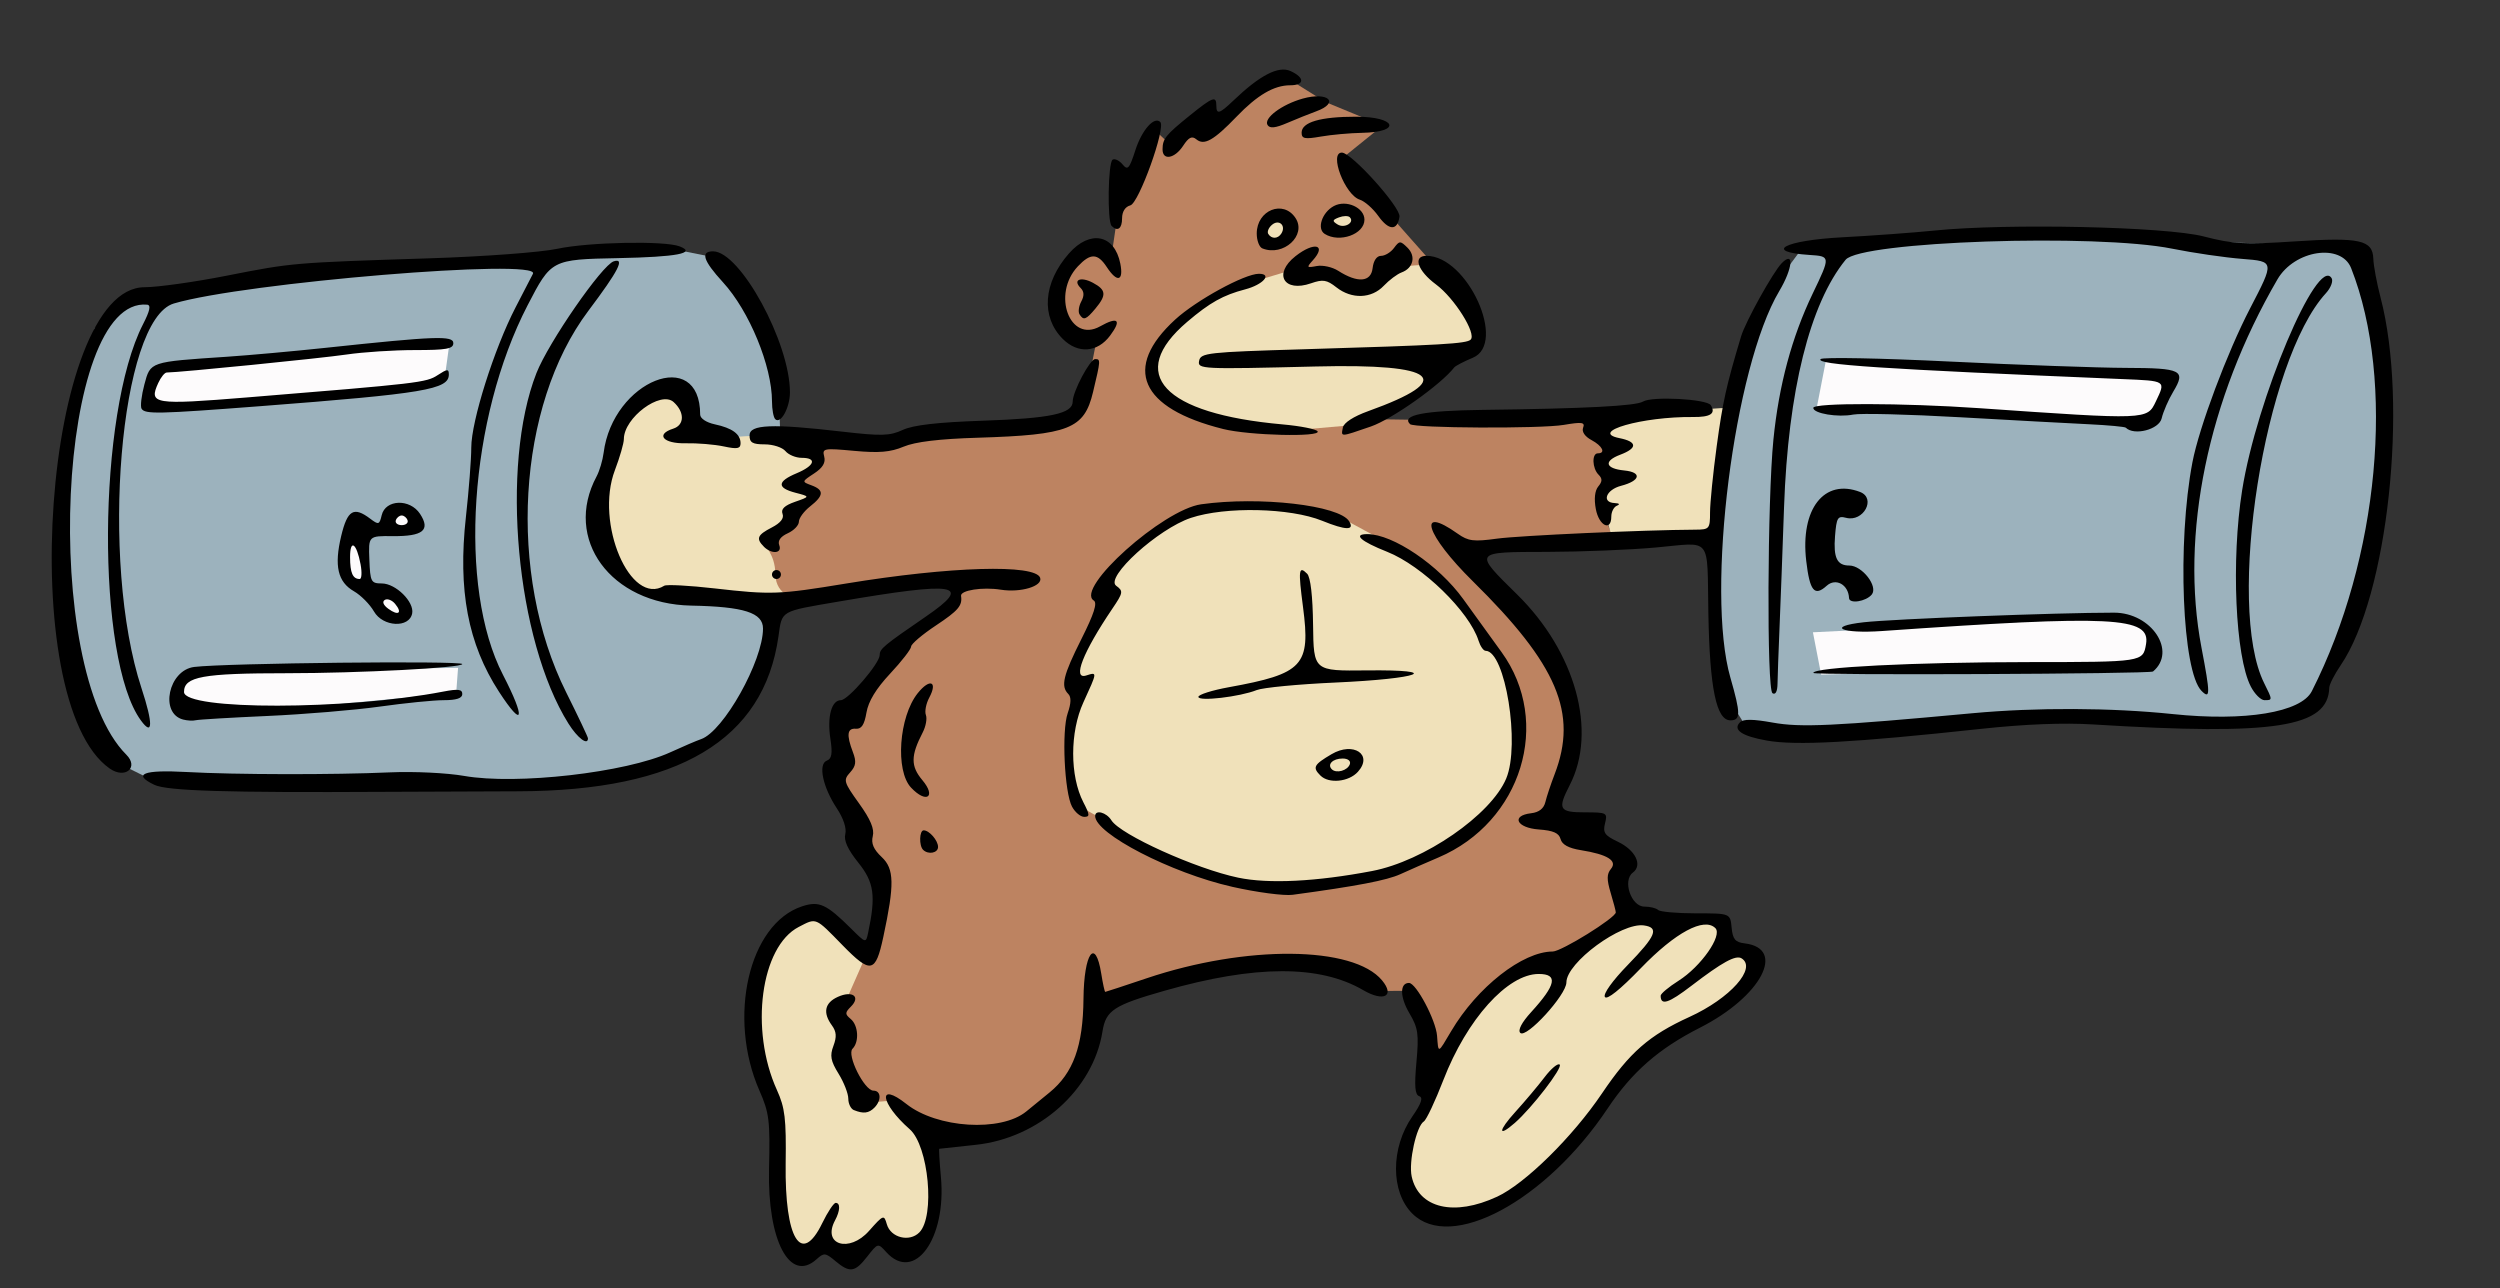 <?xml version="1.0" encoding="UTF-8" standalone="no"?>
<svg
   xmlns:dc="http://purl.org/dc/elements/1.1/"
   xmlns:cc="http://creativecommons.org/ns#"
   xmlns:rdf="http://www.w3.org/1999/02/22-rdf-syntax-ns#"
   xmlns:svg="http://www.w3.org/2000/svg"
   xmlns="http://www.w3.org/2000/svg"
   xmlns:sodipodi="http://sodipodi.sourceforge.net/DTD/sodipodi-0.dtd"
   xmlns:inkscape="http://www.inkscape.org/namespaces/inkscape"
   inkscape:version="1.0 (4035a4fb49, 2020-05-01)"
   sodipodi:docname="theape.png"
   viewBox="0 0 178.24 91.84"
   height="91.84"
   width="178.24"
   id="svg5882"
   version="1.1">
  <rect x="0" y="0" width="178.24" height="91.84" fill="#333333" stroke="none"/>
  <defs
     id="defs5886" />
  <sodipodi:namedview
     inkscape:current-layer="g5890"
     inkscape:window-maximized="0"
     inkscape:window-y="34"
     inkscape:window-x="10"
     inkscape:cy="41.023176"
     inkscape:cx="93.82154"
     inkscape:zoom="4.202076"
     showgrid="false"
     id="namedview5884"
     inkscape:window-height="1034"
     inkscape:window-width="1898"
     inkscape:pageshadow="2"
     inkscape:pageopacity="0"
     guidetolerance="10"
     gridtolerance="10"
     objecttolerance="10"
     borderopacity="1"
     bordercolor="#666666"
     pagecolor="#ffffff" />
  <g
     id="g5890"
     inkscape:label="Image"
     inkscape:groupmode="layer">
    <g
       id="g9524">
      <path
         style="fill:#f0e1ba;fill-opacity:1;stroke:#000000;stroke-width:1.6;stroke-linecap:round;stroke-opacity:0"
         d="m 54.797,42.774 -9.024,-0.38 -3.074,-2.806 0.5,-5.95 1.25,-4.19 2.611,-1.725 1.618,0.132 0.854,2.602 7.398,0.897 1.273,1.031 0.239,0.705 -2.025,1.317 1.435,0.624 -0.269,0.702 -2.213,2.295 -0.4,0.964 1.156,3.499 z"
         id="path9384" />
      <path
         style="fill:#bd8361;stroke:#000000;stroke-width:1.6;stroke-linecap:round;stroke-opacity:0;fill-opacity:1"
         d="m 56.898,42.724 c 0,0 -1.594,-0.18 -1.617,-1.779 -0.023,-1.6 -0.889,-1.864 -0.568,-2.357 0.321,-0.493 2.163,-2.215 2.163,-2.215 l 0.993,-0.949 -1.141,-1.046 1.394,-1.197 0.171,-1.764 6.392,-0.389 11.062,-1.379 c 0,0 1.645,-0.951 1.63,-1.143 -0.015,-0.192 0.906,-4.764 0.906,-4.764 l -1.993,-0.079 -0.275,-0.622 -0.903,-2.861 2.243,-2.289 1.916,0.186 0.657,-4.492 2.473,-4.237 1.217,1.135 1.614,-1.665 1.859,-0.163 3.379,-2.925 1.677,0.073 2.362,1.477 4.066,1.677 -2.636,2.127 3.562,4.719 2.567,2.899 3.485,5.033 -0.692,1.027 -2.474,1.767 -1.82,2.075 -2.293,1.287 3.778,0.057 12.146,-0.247 -0.253,1.402 1.182,0.953 -1.206,1.013 1.127,0.862 -0.815,1.289 0.213,1.137 0.017,0.677 0.681,1.595 -10.148,0.58 1.286,2.401 4.781,5.841 1.311,4.751 -0.788,3.254 -0.917,2.364 2.93,1.667 1.537,1.289 0.633,1.07 -0.605,1.454 0.648,1.805 -2.111,1.406 c 0,0 -4.049,1.939 -4.23,2.089 -0.181,0.15 -4.228,3.236 -4.228,3.236 l -3.883,4.624 -0.086,-4.85 -0.692,-0.971 -2.079,0.015 -4.235,-1.911 -5.337,5.06e-4 -8.351,2.069 -2.294,1.095 -0.744,2.96 -1.795,3.045 -2.766,1.773 -4.592,1.435 -2.47,-0.521 -2.48,-1.923 -1.676,0.115 -1.855,-3.021 0.16,-2.157 -0.367,-1.672 0.204,-0.517 1.868,-3.465 1.142,-4.248 -0.839,-3.029 -1.396,-2.584 -1.386,-2.4 0.598,-1.83 0.002,-2.377 1.537,-1.019 0.582,-1.473 2.238,-3.562 3.134,-2.256 0.741,-0.883 0.077,-0.76 -2.571,0.31 -6.949,0.587 -1.899,0.041 z"
         id="path9374" />
      <path
         style="fill:#f0e1ba;fill-opacity:1;stroke:#000000;stroke-width:1.6;stroke-linecap:round;stroke-opacity:0"
         d="m 61.807,67.967 -1.705,3.864 0.732,5.529 1.316,1.226 1.472,-0.119 2.74,2.759 0.192,4.014 -0.607,2.836 -1.763,0.617 -1.713,-0.671 -2.045,0.88 -2,-0.088 -1.823,0.043 -1.674,-4.492 0.523,-3.774 c 0,0 -1.629,-5.223 -1.629,-5.481 0,-0.258 0.164,-5.561 0.164,-5.561 l 1.333,-3.415 3.212,-1.138 2.45,2.01 z"
         id="path9376" />
      <path
         style="fill:#f0e1ba;fill-opacity:1;stroke:#000000;stroke-width:1.6;stroke-linecap:round;stroke-opacity:0"
         d="m 101.625,79.235 2.627,-5.863 2.915,-3.544 5.488,-2.014 2.942,-2.158 2.593,-0.442 4.805,0.433 0.216,1.772 1.732,0.667 0.167,1.28 -1.469,1.784 -5.973,3.998 -1.543,1.338 -3.239,4.271 -3.992,3.605 -4.765,2.604 -3.292,-1.321 -0.889,-1.835 0.269,-2.653 z"
         id="path9378" />
      <path
         style="fill:#f0e1ba;fill-opacity:1;stroke:#000000;stroke-width:1.6;stroke-linecap:round;stroke-opacity:0"
         d="m 90.25,36.233 -4.569,-0.024 -3.437,1.614 -3.108,2.732 -0.223,1.633 -1.127,2.936 -1.546,3.226 0.68,0.84 -0.613,3.196 0.144,3.732 0.584,1.405 1.61,0.902 3.55,2.255 7.171,2.434 6.228,-0.246 4.847,-1.076 4.998,-3.154 2.231,-3.039 0.75,-4.356 -1.543,-4.82 -3.366,-4.387 -3.287,-2.689 -1.846,-0.945 -3.755,-2.027 -2.972,-0.214 z"
         id="path9380" />
      <path
         style="fill:#f0e1ba;fill-opacity:1;stroke:#000000;stroke-width:1.6;stroke-linecap:round;stroke-opacity:0"
         d="m 114.875,38.128 c 0,0 -0.559,-1.886 -0.596,-2.195 -0.037,-0.309 0.288,-2.107 0.288,-2.107 l 0.013,-1.526 -0.215,-2.707 8.932,-0.53 -1.279,8.956 z"
         id="path9382" />
      <path
         style="fill:#f0e1ba;fill-opacity:1;stroke:#000000;stroke-width:1.6;stroke-linecap:round;stroke-opacity:0"
         d="m 92.442,19.151 -4.033,1.215 -3.511,1.92 -2.203,2.324 -0.453,2.041 0.518,1.531 4.736,2.077 4.972,0.398 3.936,-0.345 3.847,-1.865 2.775,-2.356 2.052,-1.63 0.398,-0.831 -2.366,-4.019 -1.005,-0.788 -3.164,0.252 -1.518,1.406 -1.436,-0.248 -1.409,-0.702 -1.27,-0.125 z"
         id="path9386" />
      <path
         style="fill:#f0e1ba;fill-opacity:1;stroke:#000000;stroke-width:1.6;stroke-linecap:round;stroke-opacity:0"
         d="m 92.142,15.714 -0.481,1.32 -1.152,0.677 -0.651,-1.094 0.991,-1.504 z"
         id="path9388" />
      <path
         style="fill:#f0e1ba;fill-opacity:1;stroke:#000000;stroke-width:1.6;stroke-linecap:round;stroke-opacity:0"
         d="m 94.711,15.414 0.178,0.815 1.676,0.233 0.329,-0.866 -0.502,-0.817 z"
         id="path9390" />
      <path
         style="fill:#9cb2bd;fill-opacity:1;stroke:#000000;stroke-width:1.6;stroke-linecap:round;stroke-opacity:0"
         d="m 123.083,49.57 1.68,2.682 7.355,-0.032 8.392,-0.899 7.123,-0.345 7.873,0.364 5.58,-0.082 3.723,-1.142 1.963,-3.477 1.862,-5.593 1.06,-7.863 0.415,-4.524 -1.277,-8.591 -1.17,-2.3 -1.239,-0.472 -4.478,0.087 -6.432,-0.207 -5.834,-0.414 -7.36,-0.093 -10.786,0.587 -2.869,0.207 -2.042,2.739 -2.143,4.004 -2.008,7.423 -0.251,7.222 -0.173,5.684 z"
         id="path9392" />
      <path
         style="fill:#9cb2bd;fill-opacity:1;stroke:#000000;stroke-width:1.6;stroke-linecap:round;stroke-opacity:0"
         d="m 55.645,31.497 -0.2,-6.079 -2.16,-4.806 -2.536,-2.302 -3.093,-0.609 -7.349,0.73 -6.012,0.188 -24.896,2.653 -2.646,2.136 -2.173,8.625 -0.273,8.796 1.868,11.281 2.119,2.235 2.678,1.325 12.469,0.186 8.271,-0.462 6.796,0.598 6.172,-0.859 5.89,-2.216 3.193,-3.314 1.069,-4.422 0.176,-1.866 -2.387,-0.705 -4.629,-0.34 -1.498,-0.056 -2.469,-1.425 -0.624,-2.837 -0.573,-2.747 1.337,-4.546 0.809,-2.018 2.896,-1.301 1.651,1.845 1.452,2.048 4.055,-0.245 z"
         id="path9394" />
      <path
         style="fill:#fdfbfc;fill-opacity:1;stroke:#000000;stroke-width:1.6;stroke-linecap:round;stroke-opacity:0"
         d="M 31.684,27.097 32.046,24.463 11.338,26.349 10.439,28.897 29.208,27.913 Z"
         id="path9396" />
      <path
         style="fill:#fdfbfc;fill-opacity:1;stroke:#000000;stroke-width:1.6;stroke-linecap:round;stroke-opacity:0"
         d="M 32.658,47.616 32.525,49.393 15.955,50.974 12.911,50.673 12.714,49.146 13.775,47.826 Z"
         id="path9398" />
      <path
         style="fill:#fdfbfc;fill-opacity:1;stroke:#000000;stroke-width:1.6;stroke-linecap:round;stroke-opacity:0"
         d="m 28.668,42.781 -2.483,-1.339 -0.298,-3.715 3.883,-0.013 -0.37,-1.177 -1.05,-0.467 -1.032,1.478 -2.63,0.195 -0.265,3.181 1.763,1.412 0.938,1.574 1.879,0.041 z"
         id="path9400" />
      <path
         style="fill:#fdfbfc;fill-opacity:1;stroke:#000000;stroke-width:1.6;stroke-linecap:round;stroke-opacity:0"
         d="m 130.191,25.648 -0.699,3.601 24.15,0.983 1.182,-3.452 z"
         id="path9402" />
      <path
         style="fill:#fdfbfc;fill-opacity:1;stroke:#000000;stroke-width:1.6;stroke-linecap:round;stroke-opacity:0"
         d="m 129.841,48.099 -0.587,-3.019 22.097,-1.104 1.647,0.911 0.529,1.175 -0.342,1.404 z"
         id="path9404" />
      <path
         style="fill:#000000;stroke-width:0.32"
         d="m 59.554,89.901 c -0.708,-0.589 -0.809,-0.598 -1.337,-0.121 -1.901,1.721 -3.508,-1.331 -3.388,-6.432 0.082,-3.463 0.016,-3.996 -0.683,-5.588 -2.297,-5.227 -0.76,-11.888 3.033,-13.14 1.223,-0.404 1.732,-0.171 3.528,1.611 1.025,1.017 1.028,1.018 1.186,0.274 0.562,-2.645 0.429,-3.597 -0.697,-5 -0.751,-0.935 -1.048,-1.587 -0.93,-2.037 0.105,-0.403 -0.13,-1.121 -0.6,-1.831 -1.007,-1.521 -1.353,-3.163 -0.719,-3.406 0.357,-0.137 0.417,-0.504 0.256,-1.562 -0.239,-1.572 0.081,-2.749 0.747,-2.749 0.513,0 2.769,-2.622 2.769,-3.219 0,-0.443 0.274,-0.672 3.28,-2.735 3.407,-2.339 2.289,-2.53 -6.242,-1.071 -4.169,0.713 -3.992,0.61 -4.255,2.472 -1.045,7.391 -7.127,11.015 -18.543,11.049 -3.168,0.009 -7.488,0.027 -9.6,0.039 -11.197,0.064 -15.449,-0.066 -16.355,-0.5 -1.591,-0.763 -0.789,-1.085 2.275,-0.915 3.514,0.195 10.452,0.207 14.56,0.025 1.672,-0.074 4.034,0.04 5.249,0.254 3.737,0.657 11.532,-0.234 14.694,-1.68 0.911,-0.417 1.901,-0.84 2.199,-0.941 1.596,-0.541 4.418,-5.577 4.418,-7.884 0,-1.131 -1.353,-1.564 -5.12,-1.637 -5.742,-0.111 -9.135,-4.744 -6.746,-9.208 0.208,-0.389 0.434,-1.146 0.502,-1.681 0.653,-5.162 6.884,-7.632 6.884,-2.729 0,0.272 0.439,0.564 1.04,0.693 1.251,0.267 1.84,0.7 1.84,1.35 0,0.39 -0.23,0.433 -1.2,0.226 -0.66,-0.141 -1.884,-0.242 -2.72,-0.224 -1.6,0.035 -2.165,-0.635 -0.88,-1.043 0.81,-0.257 0.823,-1.175 0.027,-1.896 -0.923,-0.835 -3.546,1.118 -3.547,2.64 -9e-5,0.294 -0.288,1.293 -0.64,2.219 -1.436,3.779 1.106,9.728 3.52,8.237 0.165,-0.102 1.781,-0.017 3.591,0.19 4.042,0.462 4.576,0.443 9.37,-0.347 7.418,-1.222 13.511,-1.4 13.84,-0.405 0.196,0.593 -1.391,1.07 -2.807,0.844 -1.301,-0.208 -2.895,0.042 -2.834,0.444 0.106,0.693 -0.195,1.047 -1.8,2.112 -0.968,0.643 -1.76,1.317 -1.76,1.499 0,0.182 -0.671,1.048 -1.492,1.925 -1.01,1.08 -1.557,1.98 -1.693,2.786 -0.145,0.859 -0.354,1.179 -0.748,1.147 -0.626,-0.051 -0.689,0.43 -0.218,1.668 0.261,0.685 0.219,0.987 -0.199,1.449 -0.495,0.547 -0.456,0.683 0.635,2.202 0.823,1.145 1.11,1.83 0.982,2.341 -0.129,0.514 0.055,0.944 0.639,1.492 0.896,0.841 0.917,1.939 0.111,5.697 -0.553,2.578 -0.895,2.646 -2.915,0.578 -1.957,-2.005 -1.839,-1.955 -3.115,-1.295 -2.711,1.402 -3.504,7.324 -1.557,11.62 0.579,1.277 0.67,2.039 0.626,5.255 -0.073,5.384 1.117,7.315 2.611,4.238 0.385,-0.792 0.815,-1.44 0.956,-1.44 0.345,0 0.323,0.557 -0.049,1.252 -0.931,1.739 1.01,2.339 2.423,0.748 1.031,-1.161 1.072,-1.176 1.272,-0.476 0.274,0.959 1.61,1.295 2.317,0.583 1.134,-1.141 0.666,-6.173 -0.685,-7.357 -2.11,-1.851 -2.319,-3.45 -0.236,-1.8 2.182,1.729 6.729,2.013 8.545,0.534 0.323,-0.263 1.073,-0.875 1.665,-1.36 1.689,-1.383 2.383,-3.301 2.415,-6.678 0.032,-3.27 0.847,-4.414 1.268,-1.78 0.114,0.712 0.241,1.293 0.283,1.291 0.042,-0.002 1.372,-0.439 2.956,-0.972 7.096,-2.385 14.732,-2.316 16.779,0.15 0.933,1.125 0.121,1.551 -1.335,0.701 -3.113,-1.817 -7.701,-1.805 -14.164,0.036 -3.63,1.034 -4.193,1.403 -4.433,2.906 -0.665,4.159 -4.528,7.61 -9.048,8.084 -1.385,0.145 -2.55,0.272 -2.587,0.281 -0.037,0.009 0.015,0.917 0.116,2.017 0.406,4.405 -1.896,7.561 -3.9,5.347 -0.591,-0.653 -0.591,-0.653 -1.353,0.32 -0.887,1.134 -1.239,1.182 -2.281,0.314 z m 41.137,-3.377 c -1.55,-1.55 -1.549,-4.683 10e-4,-6.921 0.642,-0.926 0.787,-1.35 0.497,-1.447 -0.31,-0.103 -0.36,-0.7 -0.203,-2.427 0.182,-2.012 0.121,-2.436 -0.503,-3.492 -0.681,-1.154 -0.694,-2.157 -0.027,-2.157 0.51,0 1.916,2.649 2.001,3.77 0.097,1.279 0.044,1.297 1.005,-0.33 1.853,-3.138 5.094,-5.68 7.241,-5.68 0.62,0 4.496,-2.406 4.496,-2.791 0,-0.096 -0.165,-0.727 -0.368,-1.402 -0.283,-0.943 -0.278,-1.335 0.021,-1.695 0.484,-0.583 -0.238,-1.034 -2.145,-1.339 -0.87,-0.139 -1.342,-0.397 -1.445,-0.79 -0.113,-0.43 -0.519,-0.61 -1.548,-0.684 -1.592,-0.114 -2.007,-0.989 -0.549,-1.158 0.561,-0.065 0.903,-0.334 1.014,-0.8 0.092,-0.386 0.389,-1.278 0.66,-1.982 1.671,-4.347 0.201,-7.812 -5.836,-13.76 -3.348,-3.299 -4.042,-5.493 -1.071,-3.385 0.744,0.528 1.138,0.578 2.787,0.351 1.607,-0.221 10.491,-0.623 14.16,-0.641 0.991,-0.005 1.04,-0.063 1.04,-1.225 0,-0.671 0.213,-2.795 0.474,-4.72 0.431,-3.18 0.68,-4.304 1.739,-7.833 0.315,-1.051 2.282,-4.593 2.9,-5.223 0.902,-0.919 0.787,0.372 -0.177,1.99 -3.232,5.425 -5.253,21.423 -3.484,27.566 0.737,2.56 0.738,3.04 0.002,3.04 -1.005,0 -1.475,-2.272 -1.573,-7.596 -0.103,-5.63 0.322,-5.093 -3.74,-4.727 -1.838,0.166 -5.313,0.306 -7.723,0.312 -5.34,0.013 -5.3,-0.043 -2.161,3.048 4.156,4.093 5.713,9.739 3.743,13.572 -0.889,1.729 -0.767,1.951 1.075,1.951 1.575,0 1.627,0.029 1.438,0.784 -0.167,0.663 -0.026,0.865 0.914,1.311 1.259,0.598 1.781,1.671 1.07,2.201 -0.753,0.561 -0.123,2.424 0.82,2.424 0.406,0 0.848,0.108 0.982,0.24 0.135,0.132 1.347,0.24 2.693,0.24 2.448,0 2.448,0 2.547,1.021 0.08,0.828 0.256,1.039 0.928,1.12 3.001,0.36 1.179,3.796 -3.187,6.013 -2.949,1.497 -4.844,3.155 -6.586,5.764 -4.404,6.594 -11.174,10.235 -13.922,7.487 z m 6.048,-1.204 c 2.003,-0.933 5.384,-4.263 7.476,-7.364 1.977,-2.93 3.367,-4.145 6.235,-5.452 2.911,-1.327 4.833,-3.488 3.715,-4.179 -0.412,-0.254 -1.37,0.27 -3.566,1.952 -1.64,1.257 -2.201,1.438 -2.201,0.714 0,-0.144 0.575,-0.625 1.277,-1.069 1.594,-1.006 3.148,-3.226 2.625,-3.749 -0.798,-0.798 -2.856,0.306 -5.308,2.847 -1.49,1.544 -2.425,2.293 -2.57,2.058 -0.134,-0.217 0.538,-1.156 1.634,-2.284 2.013,-2.07 2.254,-2.659 1.154,-2.815 -1.616,-0.23 -5.532,2.648 -5.532,4.065 0,0.888 -2.864,4.02 -3.288,3.596 -0.188,-0.188 0.102,-0.743 0.774,-1.479 1.786,-1.957 1.937,-2.721 0.539,-2.721 -2.22,0 -5.12,3.226 -6.795,7.559 -0.585,1.512 -1.212,2.842 -1.393,2.955 -0.528,0.329 -1.094,2.892 -0.867,3.926 0.498,2.269 3.026,2.866 6.09,1.439 z m 1.3,-6.045 c 0.682,-0.751 1.622,-1.867 2.087,-2.48 0.466,-0.613 0.949,-1.015 1.075,-0.893 0.228,0.221 -1.985,3.095 -3.201,4.158 -1.22,1.067 -1.195,0.574 0.039,-0.785 z M 60.88,79.148 c -0.22,-0.089 -0.4,-0.456 -0.4,-0.817 0,-0.361 -0.312,-1.16 -0.693,-1.778 -0.564,-0.913 -0.633,-1.283 -0.367,-1.987 0.243,-0.645 0.216,-1.015 -0.107,-1.457 -0.663,-0.906 -0.52,-1.608 0.416,-2.034 1.039,-0.473 1.653,-0.024 0.941,0.689 -0.432,0.432 -0.435,0.539 -0.021,0.883 0.548,0.455 0.622,1.634 0.133,2.123 -0.432,0.432 0.843,2.989 1.491,2.989 0.549,0 0.585,0.695 0.064,1.216 -0.4,0.4 -0.78,0.445 -1.456,0.172 z M 87.84,63.222 c -4.336,-0.98 -9.76,-3.782 -9.76,-5.042 0,-0.478 0.802,-0.267 1.159,0.305 0.639,1.023 6.014,3.455 9.036,4.088 2.171,0.455 5.57,0.286 9.548,-0.473 3.705,-0.707 8.48,-4.001 9.565,-6.598 1.01,-2.417 -0.07,-9.102 -1.47,-9.102 -0.151,0 -0.378,-0.324 -0.503,-0.72 -0.656,-2.077 -4.015,-5.345 -6.514,-6.338 -1.899,-0.754 -2.469,-1.262 -1.415,-1.262 1.823,0 5.091,2.213 6.834,4.628 0.968,1.341 2.199,3.045 2.735,3.786 3.62,4.999 1.435,12.111 -4.495,14.638 -0.88,0.375 -2.104,0.912 -2.72,1.193 -0.968,0.442 -3.11,0.852 -7.68,1.47 -0.616,0.083 -2.56,-0.174 -4.32,-0.572 z M 65.813,60.587 c -0.3,-0.3 -0.267,-1.387 0.043,-1.387 0.399,0 1.024,0.723 1.024,1.184 0,0.436 -0.7,0.569 -1.067,0.203 z m 10.622,-3.067 c -0.546,-1.015 -0.751,-5.413 -0.311,-6.676 0.246,-0.705 0.259,-1.149 0.04,-1.368 -0.552,-0.552 -0.369,-1.32 0.936,-3.916 0.902,-1.795 1.152,-2.575 0.88,-2.746 -1.358,-0.852 4.926,-6.479 7.662,-6.861 4.171,-0.582 9.84,0.069 10.547,1.212 0.411,0.664 -0.227,0.653 -1.922,-0.035 -2.282,-0.926 -6.894,-1.029 -9.358,-0.208 -2.337,0.778 -6.15,4.241 -5.331,4.84 0.521,0.381 0.504,0.488 -0.278,1.643 -2.092,3.094 -2.867,5.074 -1.86,4.755 0.804,-0.255 0.807,-0.282 -0.2,1.918 -0.969,2.118 -0.969,5.249 3.04e-4,7.124 0.462,0.893 0.47,1.037 0.06,1.037 -0.262,0 -0.651,-0.324 -0.864,-0.72 z M 64.956,56.156 c -1.139,-1.212 -0.869,-5.053 0.473,-6.732 0.861,-1.078 1.448,-0.853 0.823,0.315 -0.229,0.428 -0.337,0.986 -0.239,1.24 0.097,0.254 -0.005,0.813 -0.228,1.243 -0.859,1.656 -0.864,2.401 -0.024,3.4 1.014,1.205 0.283,1.691 -0.804,0.534 z m 29.188,-0.86 c -0.583,-0.583 -0.484,-0.774 0.788,-1.524 1.562,-0.921 2.987,0.032 1.879,1.257 -0.652,0.721 -2.071,0.863 -2.666,0.267 z m 2.096,-0.816 c 0.077,-0.232 -0.139,-0.4 -0.515,-0.4 -0.7,0 -1.121,0.418 -0.772,0.766 0.322,0.322 1.135,0.091 1.287,-0.366 z m -88.416,0.315 C 1.014,50.031 3.15,20.486 10.305,20.478 c 0.932,-9.59e-4 3.567,-0.371 5.855,-0.822 4.68,-0.923 4.71,-0.926 14.4,-1.237 3.957,-0.127 7.979,-0.426 9.183,-0.683 2.248,-0.479 7.657,-0.584 8.716,-0.169 1.231,0.482 -0.196,0.754 -4.399,0.837 -4.734,0.094 -4.759,0.107 -6.441,3.355 -4.173,8.058 -4.979,20.117 -1.761,26.35 1.637,3.171 1.464,3.9 -0.286,1.204 -2.21,-3.407 -2.935,-7.241 -2.355,-12.455 0.211,-1.897 0.383,-4.124 0.383,-4.95 0,-1.881 1.629,-7.037 3.156,-9.989 0.637,-1.232 1.196,-2.312 1.241,-2.4 0.578,-1.121 -20.578,0.63 -25.604,2.119 -3.846,1.14 -5.291,18.349 -2.303,27.435 0.831,2.529 0.813,3.465 -0.044,2.293 C 6.846,46.991 6.938,29.472 10.196,23.12 10.692,22.152 10.776,21.749 10.487,21.722 4.09,21.125 2.866,47.666 9.007,53.807 9.924,54.724 8.92,55.562 7.824,54.795 Z M 125.956,52.796 c -1.769,-0.312 -2.435,-0.766 -1.903,-1.298 0.242,-0.242 0.922,-0.236 2.337,0.02 1.992,0.361 4.335,0.251 14.243,-0.668 4.53,-0.42 9.898,-0.397 14.278,0.061 5.149,0.539 9.146,-0.119 9.913,-1.632 4.797,-9.458 5.972,-22.103 2.803,-30.16 -0.709,-1.802 -4.038,-1.295 -5.255,0.8 -4.967,8.545 -6.957,18.201 -5.413,26.268 0.632,3.301 0.632,3.701 0.003,3.072 -1.382,-1.382 -1.749,-10.56 -0.651,-16.3 0.477,-2.493 2.474,-7.823 4.112,-10.975 1.739,-3.346 1.739,-3.346 -0.543,-3.524 -1.255,-0.098 -3.506,-0.426 -5.002,-0.728 -5.429,-1.097 -22.219,-0.528 -23.293,0.789 -2.554,3.131 -4.101,9.346 -4.39,17.639 -0.107,3.08 -0.253,6.968 -0.324,8.64 -0.071,1.672 -0.134,3.444 -0.141,3.939 -0.007,0.564 -0.142,0.819 -0.36,0.684 -0.414,-0.256 -0.363,-13.79 0.068,-18.091 0.387,-3.863 1.311,-7.298 2.798,-10.397 1.277,-2.661 1.277,-2.661 -0.221,-2.758 -3.344,-0.216 -1.812,-1.04 2.343,-1.26 2.112,-0.112 5.064,-0.328 6.56,-0.48 5.187,-0.527 16.5,-0.279 19.2,0.421 2.096,0.543 2.912,0.588 6.441,0.355 4.693,-0.309 5.606,-0.109 5.65,1.241 0.016,0.499 0.247,1.736 0.513,2.75 1.998,7.613 0.517,21.297 -2.837,26.22 -0.443,0.651 -0.811,1.371 -0.817,1.6 -0.072,2.838 -3.861,3.43 -16.824,2.627 -2.122,-0.132 -4.873,-0.024 -8,0.314 -9.12,0.984 -13.177,1.205 -15.289,0.833 z M 40.535,51.6 c -3.738,-5.956 -4.878,-18.4 -2.289,-24.999 0.858,-2.188 4.68,-7.712 5.514,-7.971 0.813,-0.252 0.346,0.658 -1.817,3.537 -5.086,6.772 -5.782,18.766 -1.579,27.191 0.856,1.715 1.556,3.191 1.556,3.28 0,0.542 -0.742,-0.014 -1.385,-1.039 z M 13.055,51.301 c -1.696,-0.444 -1.042,-3.526 0.796,-3.751 2.253,-0.276 19.109,-0.457 19.109,-0.205 0,0.266 -7.392,0.652 -12.513,0.653 -6.01,0.002 -7.327,0.242 -7.327,1.337 0,1.315 11.612,1.297 18.48,-0.027 1.064,-0.205 1.36,-0.167 1.36,0.175 0,0.299 -0.418,0.437 -1.319,0.437 -0.725,0 -2.777,0.206 -4.56,0.457 -1.783,0.251 -5.388,0.552 -8.011,0.669 -2.624,0.117 -4.928,0.254 -5.12,0.305 -0.192,0.051 -0.595,0.029 -0.895,-0.05 z m 72.385,-1.616 c 0,-0.162 0.972,-0.471 2.16,-0.687 5.323,-0.967 5.848,-1.532 5.301,-5.707 -0.349,-2.663 -0.309,-2.988 0.293,-2.386 0.242,0.242 0.398,1.592 0.423,3.659 0.04,3.276 0.04,3.276 3.825,3.233 5.539,-0.063 3.841,0.593 -2.242,0.866 -2.64,0.118 -5.16,0.36 -5.6,0.536 -1.202,0.482 -4.16,0.828 -4.16,0.486 z M 160.473,48.946 c -1.103,-2.132 -1.407,-9.019 -0.618,-13.989 1.025,-6.46 5.369,-16.761 6.378,-15.128 0.129,0.209 -0.052,0.69 -0.405,1.075 -4.38,4.771 -7.151,22.293 -4.399,27.81 0.601,1.206 0.601,1.206 0.019,1.206 -0.259,0 -0.699,-0.438 -0.976,-0.974 z m -31.193,-0.967 c 0,-0.406 7.184,-0.768 15.354,-0.774 8.154,-0.005 8.154,-0.005 8.37,-1.285 0.329,-1.948 -2.358,-2.081 -18.809,-0.931 -2.926,0.205 -4.026,-0.32 -1.311,-0.625 2.101,-0.236 13.779,-0.684 17.836,-0.684 2.675,0 4.503,2.757 2.781,4.195 -0.211,0.176 -24.221,0.279 -24.221,0.104 z M 26.662,43.595 c -0.292,-0.509 -0.934,-1.157 -1.425,-1.439 -1.159,-0.665 -1.422,-1.81 -0.909,-3.949 0.443,-1.848 0.893,-2.114 2.072,-1.222 0.591,0.447 0.653,0.428 0.813,-0.25 0.267,-1.137 2.013,-1.199 2.735,-0.097 0.761,1.161 0.213,1.607 -1.951,1.586 -1.73,-0.017 -1.73,-0.017 -1.663,1.677 0.063,1.589 0.118,1.694 0.891,1.697 0.991,0.003 2.318,1.313 2.162,2.134 -0.202,1.065 -2.089,0.97 -2.724,-0.136 z m 1.507,-0.544 c -0.221,-0.266 -0.551,-0.392 -0.734,-0.279 -0.204,0.126 -0.106,0.371 0.253,0.633 0.721,0.527 1.026,0.303 0.481,-0.354 z m -2.46,-2.811 c -0.285,-1.525 -0.75,-1.846 -0.75,-0.517 0,1.124 0.191,1.557 0.685,1.557 0.142,0 0.171,-0.468 0.064,-1.04 z m 3.349,-3.144 c -0.063,-0.189 -0.251,-0.344 -0.419,-0.344 -0.167,0 -0.356,0.155 -0.419,0.344 -0.063,0.189 0.125,0.344 0.419,0.344 0.293,0 0.482,-0.155 0.419,-0.344 z m 102.771,5.544 c -0.041,-0.961 -0.948,-1.461 -1.592,-0.878 -0.872,0.789 -1.208,0.382 -1.46,-1.767 -0.435,-3.706 1.278,-5.903 3.836,-4.921 1.173,0.45 0.245,2.169 -0.996,1.844 -0.597,-0.156 -0.682,-0.015 -0.787,1.306 -0.123,1.547 0.143,2.096 1.017,2.096 0.919,0 2.075,1.497 1.6,2.071 -0.415,0.5 -1.6,0.683 -1.618,0.249 z m -76.79,-1.68 c 0,-0.176 0.144,-0.32 0.32,-0.32 0.176,0 0.32,0.144 0.32,0.32 0,0.176 -0.144,0.32 -0.32,0.32 -0.176,0 -0.32,-0.144 -0.32,-0.32 z m -0.576,-1.984 c -0.579,-0.579 -0.475,-0.833 0.565,-1.37 0.623,-0.322 0.886,-0.656 0.764,-0.972 -0.129,-0.336 0.139,-0.595 0.891,-0.857 1.076,-0.375 1.076,-0.375 0.036,-0.645 -1.345,-0.349 -1.318,-0.808 0.08,-1.392 1.288,-0.538 1.472,-1.099 0.359,-1.099 -0.418,0 -0.94,-0.216 -1.159,-0.48 -0.219,-0.264 -0.885,-0.48 -1.479,-0.48 -0.867,0 -1.081,-0.126 -1.081,-0.64 0,-0.783 1.593,-0.848 6.604,-0.268 2.802,0.324 3.391,0.307 4.32,-0.122 0.75,-0.347 2.482,-0.546 5.716,-0.657 4.81,-0.165 6.4,-0.502 6.4,-1.358 0,-0.71 1.231,-3.035 1.607,-3.035 0.393,0 0.388,0.074 -0.156,2.352 -0.628,2.63 -1.701,3.054 -8.226,3.255 -2.753,0.084 -4.449,0.289 -5.28,0.637 -0.94,0.394 -1.758,0.463 -3.524,0.299 -2.173,-0.202 -2.29,-0.18 -2.136,0.409 0.114,0.435 -0.105,0.799 -0.725,1.205 -0.88,0.577 -0.882,0.584 -0.184,0.842 0.914,0.338 0.889,0.729 -0.096,1.504 -0.44,0.346 -0.8,0.837 -0.8,1.092 0,0.254 -0.357,0.625 -0.794,0.824 -0.518,0.236 -0.728,0.532 -0.606,0.851 0.226,0.59 -0.539,0.663 -1.097,0.106 z m 59.313,-2.68 c -0.136,-0.727 -0.072,-1.316 0.175,-1.614 0.295,-0.355 0.3,-0.559 0.019,-0.84 -0.454,-0.454 -0.49,-1.522 -0.05,-1.522 0.584,0 0.331,-0.526 -0.454,-0.946 -0.472,-0.253 -0.705,-0.597 -0.596,-0.88 0.15,-0.39 -0.076,-0.422 -1.386,-0.2 -1.646,0.28 -10.663,0.235 -10.953,-0.055 -0.645,-0.645 0.973,-0.963 5.166,-1.016 7.309,-0.092 10.932,-0.279 11.434,-0.59 0.642,-0.398 4.568,-0.19 4.844,0.256 0.369,0.598 -0.019,0.855 -1.269,0.842 -3.619,-0.038 -7.457,1.063 -5.246,1.505 1.281,0.256 1.303,0.713 0.057,1.183 -1.207,0.455 -1.07,0.989 0.287,1.123 1.283,0.126 1.157,0.734 -0.226,1.093 -1.075,0.279 -1.414,1.188 -0.458,1.231 0.335,0.015 0.399,0.09 0.16,0.187 -0.22,0.089 -0.4,0.437 -0.4,0.775 0,1.089 -0.879,0.667 -1.103,-0.531 z M 87.2,30.585 c -5.923,-1.482 -7.179,-4.348 -3.417,-7.799 1.5,-1.376 4.954,-3.266 5.97,-3.266 0.984,0 0.303,0.775 -0.976,1.11 -1.578,0.414 -2.518,0.941 -4.135,2.317 -4.368,3.718 -1.735,6.549 6.799,7.311 1.277,0.114 2.401,0.336 2.499,0.495 0.263,0.426 -4.879,0.298 -6.74,-0.167 z m 8.54,-0.103 c 0.066,-0.342 0.764,-0.793 1.806,-1.168 6.318,-2.271 4.989,-3.403 -3.739,-3.185 -8.179,0.204 -8.43,0.192 -8.316,-0.4 0.109,-0.571 0.587,-0.624 7.473,-0.829 9.838,-0.293 11.597,-0.395 11.889,-0.687 0.429,-0.429 -1.16,-2.962 -2.465,-3.927 -1.324,-0.979 -1.681,-2.046 -0.685,-2.046 2.921,0 5.762,6.243 3.306,7.265 -0.643,0.268 -1.241,0.579 -1.329,0.693 -0.95,1.223 -4.433,3.69 -5.942,4.21 -2.222,0.765 -2.129,0.761 -1.997,0.075 z m 55.819,0.01 c -0.068,-0.068 -1.257,-0.178 -2.642,-0.245 -1.385,-0.066 -5.518,-0.291 -9.184,-0.499 -3.667,-0.208 -7.087,-0.294 -7.6,-0.191 -1.096,0.219 -2.853,-0.075 -2.853,-0.477 0,-0.368 6.396,-0.355 11.84,0.022 12.014,0.834 11.956,0.836 12.583,-0.478 0.714,-1.498 0.764,-1.465 -2.4,-1.597 -17.18,-0.716 -21.914,-1.031 -21.497,-1.427 0.151,-0.144 4.307,-0.064 9.235,0.178 4.928,0.242 10.572,0.445 12.541,0.451 3.97,0.012 4.281,0.169 3.362,1.697 -0.342,0.569 -0.714,1.426 -0.826,1.904 -0.187,0.795 -1.965,1.255 -2.558,0.662 z M 55.271,29.885 C 55.144,29.757 55.04,29.189 55.04,28.62 c 0,-2.519 -1.615,-6.443 -3.498,-8.498 -1.41,-1.539 -1.622,-2.203 -0.703,-2.203 1.935,0 5.481,6.504 5.481,10.053 0,1.09 -0.663,2.298 -1.049,1.912 z m -45.177,-0.742 c -0.101,-0.164 -0.011,-0.943 0.2,-1.733 0.437,-1.633 0.361,-1.607 5.866,-1.974 1.584,-0.106 4.752,-0.392 7.04,-0.636 7.874,-0.84 9.12,-0.885 9.12,-0.334 0,0.406 -0.485,0.493 -2.739,0.493 -1.506,0 -3.702,0.143 -4.88,0.318 -1.786,0.265 -11.954,1.282 -12.815,1.282 -0.145,0 -0.418,0.337 -0.605,0.749 -0.689,1.512 -0.331,1.57 6.35,1.026 12.275,-0.999 12.76,-1.056 13.573,-1.589 0.684,-0.448 0.796,-0.455 0.796,-0.045 0,1.068 -1.729,1.359 -13.44,2.259 -7.299,0.561 -8.22,0.581 -8.466,0.183 z m 65.677,-4.979 c -1.571,-1.571 -1.397,-4.001 0.435,-6.088 1.506,-1.715 3.258,-1.37 3.669,0.724 0.246,1.253 -0.226,1.37 -0.966,0.24 -0.654,-0.998 -1.161,-1.009 -2.066,-0.046 -1.868,1.988 -0.573,5.482 1.584,4.276 1.286,-0.719 1.557,-0.471 0.72,0.655 -0.905,1.217 -2.299,1.316 -3.376,0.239 z m 1.193,-1.757 c -0.107,-0.172 -0.05,-0.582 0.126,-0.911 0.221,-0.413 0.207,-0.71 -0.044,-0.961 -0.587,-0.587 0.004,-0.839 0.874,-0.374 0.948,0.508 0.984,0.873 0.178,1.84 -0.668,0.8 -0.85,0.866 -1.134,0.407 z m 18.314,-1.922 c -0.683,-0.538 -0.962,-0.582 -1.807,-0.287 -1.944,0.678 -2.716,-0.669 -1.108,-1.934 1.346,-1.059 2.255,-0.829 1.225,0.309 -0.451,0.498 -0.427,0.531 0.285,0.395 0.427,-0.082 1.116,0.07 1.531,0.336 1.385,0.888 2.342,0.817 2.457,-0.183 0.063,-0.544 0.293,-0.88 0.605,-0.88 0.277,0 0.691,-0.252 0.919,-0.56 0.389,-0.524 0.451,-0.525 0.959,-0.025 0.621,0.612 0.421,1.46 -0.417,1.768 -0.312,0.115 -0.884,0.544 -1.272,0.953 -0.874,0.922 -2.284,0.968 -3.377,0.108 z m -5.278,-2.776 c -0.22,-0.089 -0.4,-0.564 -0.4,-1.056 0,-1.675 1.897,-2.434 2.766,-1.107 0.81,1.236 -0.867,2.768 -2.366,2.163 z m 1.36,-1.068 c 0.345,-0.558 -0.166,-1.033 -0.665,-0.619 -0.246,0.204 -0.369,0.499 -0.273,0.656 0.233,0.378 0.693,0.36 0.938,-0.036 z m 3.086,0.035 c -0.579,-0.367 -0.194,-1.533 0.656,-1.988 0.879,-0.47 2.178,0.112 2.178,0.975 0,1.039 -1.786,1.677 -2.834,1.013 z m 1.787,-1.189 c -0.113,-0.113 -0.459,-0.107 -0.77,0.012 -0.479,0.184 -0.494,0.261 -0.096,0.506 0.491,0.303 1.239,-0.145 0.866,-0.518 z m -16.979,0.621 c -0.32,-0.32 -0.257,-4.522 0.07,-4.724 0.156,-0.096 0.475,0.055 0.708,0.336 0.371,0.447 0.486,0.321 0.916,-1.014 0.465,-1.442 1.346,-2.437 1.777,-2.006 0.406,0.406 -1.527,5.783 -2.136,5.942 -0.364,0.095 -0.589,0.445 -0.589,0.917 0,0.744 -0.318,0.978 -0.747,0.549 z m 19.011,-0.712 C 97.89,14.868 97.298,14.347 96.948,14.236 95.885,13.899 94.735,10.88 95.67,10.88 c 0.69,0 4.205,3.909 4.108,4.569 -0.151,1.021 -0.763,0.999 -1.513,-0.054 z M 82.885,10.64 c 0.007,-0.75 0.224,-1.019 1.948,-2.411 1.631,-1.317 1.887,-1.413 1.887,-0.709 0,0.668 0.217,0.605 1.214,-0.349 1.892,-1.81 3.218,-2.496 4.074,-2.106 1.028,0.468 1.015,1.015 -0.024,1.015 -1.152,0 -2.342,0.696 -3.824,2.239 C 86.539,10.006 85.852,10.394 85.3,9.937 84.982,9.673 84.753,9.783 84.353,10.394 83.746,11.32 82.878,11.466 82.885,10.64 Z m 9.915,-1.18 c 0,-0.75 1.33,-1.14 3.884,-1.14 2.872,0 3.283,1.097 0.431,1.15 -0.877,0.016 -2.207,0.137 -2.955,0.268 -1.136,0.199 -1.36,0.154 -1.36,-0.277 z m -2.429,-0.547 c -0.298,-0.482 1.019,-1.469 2.516,-1.886 1.82,-0.507 2.655,0.291 0.953,0.91 -0.484,0.176 -1.412,0.549 -2.063,0.828 -0.852,0.366 -1.245,0.407 -1.406,0.147 z"
         id="path6455" />
    </g>
  </g>
</svg>
